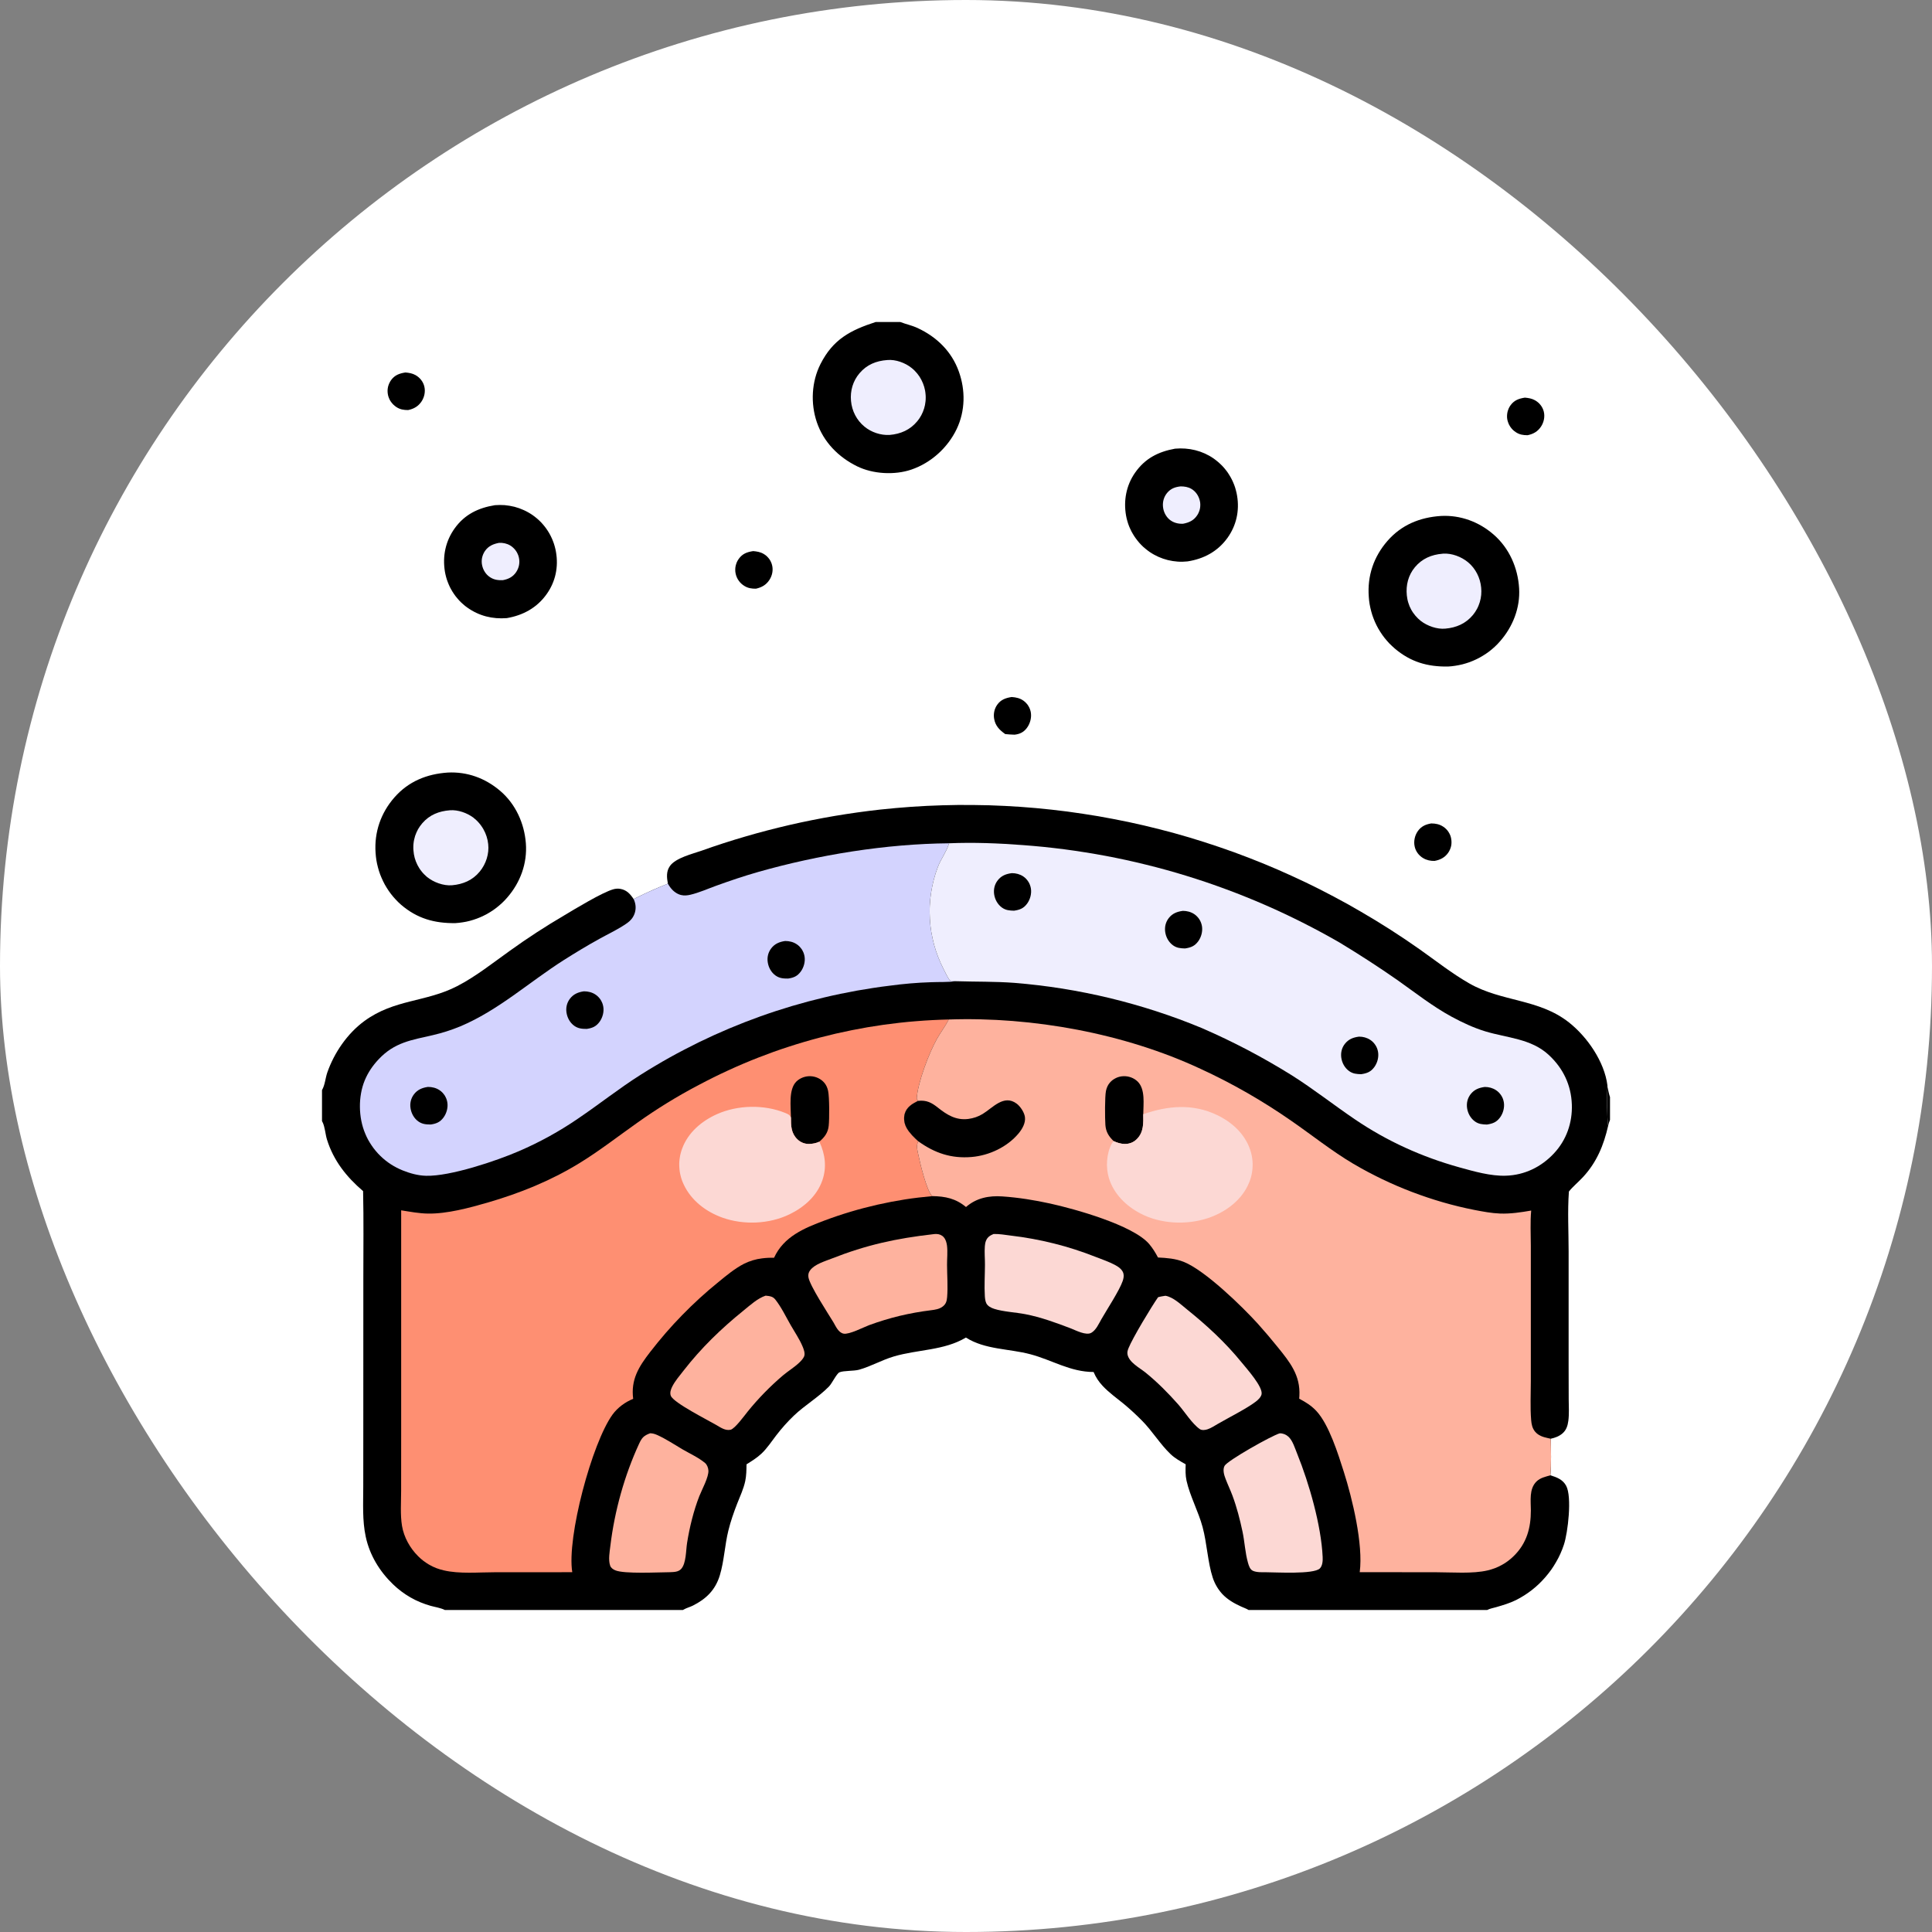 <svg width="48" height="48" viewBox="0 0 48 48" fill="none" xmlns="http://www.w3.org/2000/svg">
<rect x="0" y="0" width="48" height="48" fill="#808080" stroke="none"/>
<g clip-path="url(#clip0_3016_2228)">
<g clip-path="url(#clip1_3016_2228)">
<path d="M48 24C48 37.255 37.255 48 24 48C10.745 48 0 37.255 0 24C0 10.745 10.745 0 24 0C37.255 0 48 10.745 48 24Z" fill="white"/>
<g clip-path="url(#clip2_3016_2228)">
<path d="M8 8H21.756H22.367H40V27.257V27.823V40H36.948H31.021H16.967H11.053H8V27.854V27.083V8ZM8 8V27.083C8.075 26.955 8.083 26.786 8.132 26.645C8.304 26.154 8.628 25.68 9.049 25.37C9.798 24.82 10.579 24.903 11.357 24.501C11.823 24.261 12.241 23.925 12.667 23.622C13.103 23.308 13.553 23.015 14.017 22.743C14.289 22.58 14.956 22.175 15.234 22.095C15.264 22.086 15.294 22.081 15.325 22.079C15.357 22.077 15.388 22.079 15.418 22.085C15.571 22.113 15.661 22.215 15.742 22.337C16.017 22.199 16.307 22.067 16.593 21.954C16.565 21.801 16.549 21.648 16.646 21.513C16.792 21.312 17.206 21.214 17.434 21.134C17.792 21.006 18.153 20.889 18.518 20.783C18.882 20.676 19.25 20.581 19.62 20.495C19.99 20.41 20.362 20.336 20.736 20.272C21.111 20.209 21.487 20.156 21.864 20.114C21.993 20.1 22.122 20.088 22.251 20.076C22.38 20.064 22.509 20.054 22.638 20.045C22.767 20.036 22.896 20.029 23.026 20.022C23.155 20.016 23.284 20.011 23.414 20.007C23.543 20.003 23.672 20.001 23.802 19.999C23.931 19.998 24.061 19.998 24.19 20C24.32 20.001 24.449 20.003 24.579 20.007C24.708 20.011 24.837 20.017 24.967 20.023C25.096 20.029 25.225 20.037 25.354 20.046C25.484 20.055 25.613 20.066 25.742 20.077C25.87 20.089 25.999 20.102 26.128 20.116C26.257 20.13 26.385 20.146 26.514 20.162C26.642 20.179 26.77 20.197 26.898 20.217C27.026 20.236 27.154 20.256 27.282 20.278C27.409 20.3 27.537 20.323 27.664 20.348C27.791 20.372 27.918 20.398 28.044 20.424C28.171 20.451 28.297 20.48 28.424 20.509C28.55 20.538 28.675 20.569 28.801 20.601C28.926 20.633 29.052 20.666 29.176 20.7C29.301 20.735 29.426 20.77 29.55 20.807C29.674 20.844 29.797 20.882 29.921 20.922C30.044 20.961 30.167 21.002 30.29 21.044C30.412 21.085 30.534 21.128 30.656 21.172C30.778 21.217 30.899 21.262 31.02 21.309C31.14 21.355 31.261 21.403 31.381 21.452C31.5 21.501 31.62 21.552 31.739 21.603C31.857 21.654 31.976 21.707 32.093 21.761C32.211 21.814 32.328 21.869 32.445 21.925C32.562 21.982 32.678 22.039 32.794 22.097C32.909 22.156 33.024 22.215 33.138 22.276C33.253 22.337 33.366 22.398 33.48 22.461C33.593 22.524 33.705 22.588 33.817 22.654C34.315 22.943 34.799 23.253 35.27 23.585C35.679 23.874 36.075 24.188 36.51 24.436C37.316 24.894 38.233 24.812 38.979 25.401C39.435 25.76 39.863 26.379 39.936 26.966C39.938 26.982 39.937 26.985 39.936 26.999C39.956 27.084 39.971 27.174 40 27.257V8H22.367H21.756H8ZM23.998 33.231C23.456 33.555 22.806 33.525 22.21 33.7C21.912 33.787 21.64 33.947 21.344 34.03C21.212 34.067 20.954 34.05 20.854 34.096C20.786 34.127 20.67 34.371 20.596 34.447C20.335 34.714 19.998 34.91 19.726 35.169C19.568 35.319 19.417 35.49 19.284 35.663C19.167 35.815 19.058 35.984 18.917 36.116C18.805 36.221 18.677 36.299 18.547 36.381C18.545 36.519 18.544 36.663 18.515 36.798C18.474 36.989 18.388 37.173 18.316 37.355C18.231 37.572 18.153 37.796 18.097 38.023C18.006 38.389 17.992 38.78 17.884 39.138C17.774 39.501 17.547 39.724 17.214 39.891C17.141 39.927 17.058 39.948 16.988 39.988C16.981 39.992 16.974 39.996 16.967 40H31.021C30.966 39.965 30.897 39.943 30.837 39.915C30.663 39.836 30.496 39.741 30.364 39.599C30.338 39.57 30.313 39.54 30.29 39.508C30.267 39.477 30.245 39.444 30.226 39.41C30.206 39.376 30.188 39.341 30.172 39.305C30.156 39.27 30.142 39.233 30.13 39.196C30.007 38.824 29.987 38.346 29.879 37.943C29.774 37.551 29.565 37.173 29.479 36.788C29.449 36.653 29.453 36.517 29.458 36.38C29.33 36.309 29.192 36.231 29.085 36.13C28.822 35.88 28.629 35.553 28.37 35.293C28.228 35.149 28.078 35.011 27.922 34.881C27.745 34.736 27.553 34.601 27.397 34.434C27.297 34.327 27.227 34.222 27.17 34.087C26.585 34.085 26.146 33.791 25.599 33.646C25.066 33.504 24.474 33.534 23.998 33.231ZM39.954 27.97C39.845 28.451 39.67 28.876 39.331 29.242C39.219 29.364 39.082 29.475 38.979 29.603C38.943 30.093 38.972 30.601 38.972 31.093L38.972 33.94L38.974 34.771C38.975 34.945 38.988 35.127 38.965 35.299C38.949 35.421 38.915 35.53 38.82 35.612C38.736 35.685 38.635 35.721 38.528 35.745C38.534 36.042 38.544 36.358 38.519 36.653C38.677 36.702 38.828 36.758 38.911 36.914C39.059 37.187 38.955 38.076 38.854 38.379C38.842 38.416 38.829 38.452 38.815 38.488C38.8 38.524 38.785 38.56 38.77 38.596C38.754 38.631 38.737 38.666 38.72 38.701C38.702 38.735 38.684 38.769 38.664 38.803C38.645 38.837 38.625 38.87 38.604 38.903C38.584 38.935 38.562 38.968 38.54 38.999C38.517 39.031 38.494 39.062 38.47 39.092C38.446 39.123 38.422 39.153 38.396 39.182C38.371 39.212 38.345 39.24 38.318 39.268C38.291 39.297 38.264 39.324 38.236 39.351C38.208 39.377 38.179 39.403 38.15 39.429C38.12 39.454 38.09 39.479 38.06 39.503C38.029 39.526 37.998 39.55 37.967 39.572C37.935 39.594 37.903 39.616 37.87 39.637C37.837 39.657 37.804 39.678 37.77 39.697C37.737 39.716 37.703 39.734 37.668 39.752C37.51 39.83 37.345 39.879 37.177 39.928C37.104 39.95 37.014 39.964 36.948 40H40V27.823C39.979 27.872 39.965 27.918 39.954 27.97ZM8 27.854V40H11.053C10.952 39.948 10.808 39.927 10.697 39.896C10.654 39.884 10.61 39.87 10.568 39.855C10.525 39.84 10.482 39.824 10.441 39.807C10.399 39.789 10.358 39.771 10.317 39.751C10.276 39.73 10.236 39.709 10.197 39.687C10.158 39.664 10.119 39.641 10.082 39.616C10.044 39.591 10.007 39.565 9.97 39.537C9.934 39.51 9.899 39.482 9.864 39.452C9.83 39.423 9.797 39.392 9.764 39.361C9.431 39.041 9.184 38.636 9.087 38.181C8.999 37.776 9.025 37.349 9.025 36.937L9.026 35.559L9.027 31.739C9.027 31.024 9.037 30.307 9.021 29.593C8.608 29.241 8.286 28.835 8.123 28.31C8.082 28.177 8.074 27.997 8.012 27.876C8.008 27.869 8.004 27.862 8 27.854ZM39.936 26.999C39.925 27.193 39.923 27.799 39.954 27.97C39.965 27.918 39.979 27.872 40 27.823V27.257C39.971 27.174 39.956 27.084 39.936 26.999Z" fill="black"/>
<path d="M39.937 26.999C39.956 27.084 39.971 27.174 40 27.257V27.823C39.98 27.872 39.965 27.918 39.954 27.97C39.924 27.799 39.926 27.193 39.937 26.999Z" fill="black"/>
<path d="M23.188 30.663C23.214 30.66 23.24 30.657 23.265 30.658C23.335 30.659 23.404 30.687 23.449 30.741C23.498 30.798 23.518 30.875 23.528 30.948C23.547 31.102 23.528 31.268 23.529 31.424C23.53 31.687 23.553 31.965 23.531 32.227C23.522 32.324 23.505 32.393 23.427 32.456C23.342 32.525 23.232 32.54 23.127 32.553C22.865 32.585 22.606 32.632 22.349 32.693C22.093 32.755 21.841 32.832 21.593 32.923C21.454 32.975 21.097 33.161 20.959 33.134C20.83 33.109 20.766 32.954 20.706 32.852C20.574 32.633 20.118 31.942 20.085 31.732C20.075 31.666 20.088 31.611 20.129 31.558C20.24 31.41 20.49 31.337 20.658 31.271C21.53 30.928 22.262 30.769 23.188 30.663Z" fill="#FEB29E"/>
<path d="M28.955 32.193C29.147 32.225 29.334 32.406 29.483 32.526C29.982 32.927 30.443 33.351 30.847 33.848C30.966 33.995 31.384 34.458 31.343 34.642C31.326 34.716 31.254 34.782 31.197 34.825C30.977 34.994 30.513 35.227 30.257 35.376C30.176 35.423 30.091 35.48 30.002 35.51C29.946 35.529 29.861 35.542 29.809 35.506C29.616 35.372 29.434 35.075 29.273 34.893C29.026 34.613 28.751 34.336 28.46 34.101C28.312 33.982 28.054 33.851 28.013 33.653C28.001 33.595 28.017 33.547 28.038 33.494C28.142 33.236 28.603 32.472 28.772 32.229C28.832 32.211 28.893 32.203 28.955 32.193Z" fill="#FCD8D4"/>
<path d="M31.794 35.611C31.871 35.608 31.951 35.64 32.008 35.692C32.117 35.788 32.175 35.989 32.23 36.123C32.525 36.853 32.825 37.898 32.861 38.683C32.866 38.772 32.859 38.9 32.791 38.968C32.637 39.119 31.696 39.062 31.455 39.062C31.354 39.062 31.221 39.068 31.128 39.026C31.054 38.992 31.027 38.9 31.006 38.827C30.935 38.581 30.924 38.306 30.87 38.053C30.806 37.751 30.727 37.444 30.619 37.155C30.567 37.016 30.502 36.881 30.449 36.742C30.412 36.648 30.373 36.516 30.423 36.42C30.492 36.288 31.601 35.664 31.794 35.611Z" fill="#FCD8D4"/>
<path d="M16.153 35.609C16.216 35.611 16.267 35.625 16.325 35.651C16.543 35.747 16.753 35.89 16.959 36.01C17.137 36.113 17.357 36.214 17.515 36.346C17.567 36.389 17.595 36.466 17.6 36.532C17.613 36.693 17.437 37.012 17.375 37.17C17.234 37.528 17.13 37.953 17.07 38.335C17.041 38.514 17.05 38.84 16.924 38.979C16.851 39.059 16.74 39.056 16.64 39.061C16.359 39.062 15.505 39.109 15.284 39.013C15.231 38.99 15.178 38.954 15.159 38.897C15.109 38.752 15.147 38.552 15.165 38.401C15.269 37.542 15.513 36.661 15.876 35.874C15.946 35.721 15.993 35.668 16.153 35.609Z" fill="#FEB29E"/>
<path d="M19.022 32.19C19.072 32.194 19.131 32.201 19.177 32.22C19.211 32.234 19.239 32.258 19.262 32.286C19.413 32.476 19.527 32.718 19.648 32.928C19.743 33.094 19.86 33.265 19.935 33.441C19.966 33.513 20.012 33.628 19.976 33.705C19.949 33.763 19.899 33.815 19.853 33.858C19.731 33.974 19.581 34.063 19.452 34.172C19.139 34.438 18.837 34.747 18.579 35.066C18.508 35.154 18.258 35.499 18.15 35.522C18.017 35.55 17.901 35.464 17.791 35.401C17.583 35.279 16.739 34.855 16.667 34.68C16.636 34.604 16.667 34.519 16.701 34.45C16.771 34.311 16.882 34.182 16.978 34.059C17.419 33.491 17.914 33.012 18.473 32.56C18.636 32.428 18.822 32.256 19.022 32.19Z" fill="#FEB29E"/>
<path d="M24.685 30.658C24.827 30.654 24.973 30.68 25.114 30.698C25.295 30.719 25.475 30.746 25.654 30.779C25.833 30.812 26.011 30.85 26.188 30.895C26.365 30.939 26.54 30.989 26.713 31.045C26.887 31.101 27.058 31.163 27.228 31.23C27.384 31.29 27.55 31.348 27.699 31.426C27.785 31.471 27.884 31.539 27.911 31.639C27.927 31.7 27.913 31.768 27.893 31.826C27.813 32.06 27.499 32.539 27.365 32.773C27.3 32.887 27.232 33.044 27.115 33.112C26.984 33.189 26.729 33.052 26.594 33C26.233 32.862 25.858 32.725 25.477 32.651C25.241 32.605 24.918 32.589 24.701 32.518C24.629 32.495 24.539 32.452 24.505 32.38C24.479 32.326 24.472 32.26 24.468 32.201C24.452 31.946 24.47 31.681 24.471 31.425C24.472 31.273 24.456 31.114 24.468 30.962C24.471 30.914 24.48 30.865 24.499 30.82C24.536 30.732 24.601 30.694 24.685 30.658Z" fill="#FCD8D4"/>
<path d="M16.593 21.954C16.627 22.014 16.667 22.071 16.716 22.119C16.758 22.159 16.806 22.193 16.859 22.216C16.88 22.225 16.901 22.232 16.923 22.237C17.002 22.256 17.077 22.247 17.155 22.229C17.37 22.178 17.583 22.082 17.791 22.007C18.133 21.883 18.482 21.765 18.832 21.665C20.34 21.236 22.01 20.965 23.579 20.951C23.578 20.955 23.577 20.959 23.576 20.963C23.513 21.166 23.372 21.346 23.298 21.547C23.279 21.598 23.261 21.649 23.244 21.701C23.228 21.753 23.213 21.805 23.199 21.857C23.185 21.91 23.173 21.963 23.162 22.016C23.151 22.069 23.141 22.122 23.133 22.176C23.125 22.23 23.118 22.284 23.112 22.338C23.107 22.392 23.103 22.446 23.1 22.5C23.098 22.554 23.096 22.608 23.097 22.663C23.097 22.717 23.099 22.771 23.102 22.825C23.105 22.88 23.109 22.934 23.115 22.988C23.121 23.042 23.128 23.095 23.137 23.149C23.146 23.203 23.156 23.256 23.168 23.309C23.179 23.362 23.192 23.415 23.206 23.467C23.22 23.52 23.236 23.572 23.253 23.623C23.27 23.675 23.288 23.726 23.308 23.776C23.328 23.827 23.349 23.877 23.371 23.927C23.393 23.976 23.417 24.025 23.441 24.073C23.49 24.169 23.537 24.269 23.596 24.358C23.649 24.367 23.7 24.374 23.753 24.377C23.551 24.406 23.329 24.394 23.124 24.403C22.784 24.414 22.445 24.443 22.107 24.489C21.97 24.505 21.833 24.524 21.697 24.545C21.561 24.566 21.424 24.588 21.289 24.612C21.153 24.637 21.017 24.663 20.883 24.691C20.747 24.719 20.613 24.749 20.479 24.781C20.344 24.813 20.21 24.847 20.077 24.882C19.944 24.918 19.811 24.955 19.679 24.994C19.547 25.034 19.415 25.075 19.284 25.117C19.152 25.16 19.022 25.205 18.892 25.251C18.762 25.298 18.633 25.346 18.504 25.396C18.376 25.446 18.248 25.498 18.121 25.551C17.994 25.605 17.867 25.66 17.741 25.717C17.616 25.774 17.491 25.833 17.367 25.893C17.243 25.954 17.12 26.016 16.998 26.08C16.875 26.143 16.754 26.209 16.633 26.276C16.513 26.343 16.393 26.412 16.275 26.483C16.156 26.553 16.039 26.625 15.922 26.699C15.383 27.039 14.885 27.437 14.358 27.793C14.128 27.951 13.891 28.096 13.647 28.231C13.403 28.365 13.153 28.488 12.897 28.598C12.338 28.841 11.184 29.229 10.584 29.212C10.387 29.207 10.191 29.153 10.008 29.08C9.982 29.069 9.956 29.058 9.931 29.047C9.905 29.035 9.88 29.023 9.855 29.01C9.831 28.998 9.806 28.984 9.782 28.97C9.758 28.956 9.734 28.942 9.71 28.926C9.687 28.911 9.664 28.895 9.641 28.879C9.618 28.863 9.596 28.846 9.574 28.828C9.552 28.811 9.531 28.793 9.51 28.774C9.489 28.756 9.469 28.736 9.449 28.717C9.429 28.697 9.409 28.677 9.39 28.657C9.371 28.636 9.353 28.615 9.335 28.594C9.317 28.572 9.299 28.55 9.282 28.528C9.266 28.506 9.249 28.483 9.234 28.46C9.218 28.437 9.203 28.413 9.188 28.389C9.174 28.366 9.16 28.341 9.146 28.317C9.133 28.292 9.12 28.267 9.108 28.242C9.096 28.217 9.084 28.191 9.074 28.165C8.904 27.765 8.896 27.244 9.062 26.841C9.143 26.645 9.26 26.474 9.405 26.32C9.803 25.895 10.22 25.841 10.757 25.717C10.989 25.663 11.215 25.591 11.435 25.5C12.38 25.103 13.146 24.401 14.004 23.855C14.293 23.672 14.59 23.492 14.889 23.327C15.118 23.2 15.368 23.085 15.582 22.933C15.666 22.874 15.728 22.8 15.764 22.703C15.807 22.586 15.799 22.463 15.749 22.351C15.747 22.346 15.744 22.342 15.742 22.337C16.017 22.199 16.307 22.067 16.593 21.954Z" fill="#D3D3FE"/>
<path d="M10.632 27.004C10.736 27.004 10.836 27.028 10.923 27.087C10.935 27.095 10.947 27.104 10.959 27.114C10.97 27.124 10.981 27.134 10.992 27.145C11.002 27.156 11.012 27.167 11.021 27.179C11.031 27.191 11.04 27.203 11.048 27.215C11.056 27.228 11.063 27.241 11.07 27.255C11.077 27.268 11.083 27.282 11.089 27.296C11.094 27.31 11.099 27.324 11.103 27.339C11.107 27.353 11.11 27.368 11.113 27.383C11.136 27.513 11.097 27.657 11.02 27.763C10.934 27.88 10.841 27.917 10.703 27.938C10.586 27.938 10.489 27.93 10.391 27.86C10.286 27.784 10.22 27.663 10.2 27.536C10.18 27.412 10.208 27.29 10.284 27.189C10.372 27.072 10.491 27.024 10.632 27.004Z" fill="black"/>
<path d="M19.506 23.379C19.611 23.379 19.71 23.402 19.798 23.462C19.81 23.47 19.822 23.479 19.834 23.489C19.845 23.499 19.856 23.509 19.867 23.52C19.877 23.531 19.887 23.542 19.896 23.554C19.906 23.566 19.915 23.578 19.923 23.59C19.931 23.603 19.938 23.616 19.945 23.63C19.952 23.643 19.958 23.657 19.964 23.671C19.969 23.685 19.974 23.699 19.978 23.714C19.982 23.728 19.985 23.743 19.988 23.758C20.011 23.888 19.972 24.032 19.895 24.138C19.809 24.255 19.716 24.293 19.578 24.312C19.46 24.313 19.364 24.305 19.266 24.235C19.161 24.159 19.095 24.038 19.075 23.911C19.055 23.787 19.083 23.665 19.159 23.564C19.247 23.447 19.366 23.399 19.506 23.379Z" fill="black"/>
<path d="M14.507 24.629C14.611 24.629 14.711 24.653 14.798 24.712C14.81 24.72 14.822 24.729 14.834 24.739C14.845 24.749 14.856 24.759 14.867 24.77C14.877 24.781 14.887 24.792 14.897 24.804C14.906 24.816 14.915 24.828 14.923 24.84C14.931 24.853 14.938 24.866 14.945 24.88C14.952 24.893 14.958 24.907 14.964 24.921C14.969 24.935 14.974 24.949 14.978 24.964C14.982 24.978 14.985 24.993 14.988 25.008C15.011 25.138 14.972 25.282 14.895 25.388C14.809 25.505 14.716 25.542 14.578 25.563C14.46 25.563 14.364 25.555 14.266 25.485C14.161 25.409 14.095 25.288 14.075 25.161C14.055 25.037 14.083 24.915 14.159 24.814C14.248 24.697 14.366 24.649 14.507 24.629Z" fill="black"/>
<path d="M23.579 20.951C24.189 20.925 24.806 20.95 25.414 20.996C25.586 21.009 25.758 21.024 25.93 21.041C26.102 21.059 26.274 21.079 26.446 21.101C26.617 21.124 26.788 21.148 26.959 21.176C27.13 21.203 27.3 21.232 27.47 21.264C27.64 21.296 27.809 21.331 27.978 21.367C28.147 21.404 28.316 21.443 28.483 21.485C28.651 21.526 28.819 21.57 28.985 21.616C29.152 21.662 29.318 21.711 29.483 21.762C29.648 21.813 29.813 21.866 29.976 21.921C30.14 21.977 30.303 22.035 30.465 22.095C30.627 22.155 30.789 22.217 30.949 22.282C31.109 22.346 31.269 22.413 31.427 22.482C31.586 22.551 31.743 22.622 31.9 22.696C32.056 22.77 32.212 22.845 32.366 22.923C32.52 23.001 32.674 23.081 32.826 23.163C32.978 23.245 33.129 23.33 33.279 23.416C33.773 23.714 34.256 24.027 34.729 24.357C35.168 24.668 35.591 25.002 36.065 25.26C36.333 25.405 36.61 25.535 36.902 25.624C37.448 25.79 38.04 25.802 38.48 26.211C38.835 26.54 39.035 26.957 39.052 27.441C39.068 27.893 38.918 28.324 38.607 28.656C38.291 28.994 37.878 29.195 37.413 29.21C37.037 29.223 36.62 29.103 36.259 29.003C35.325 28.743 34.464 28.354 33.661 27.809C33.135 27.452 32.633 27.056 32.095 26.716C31.738 26.494 31.373 26.284 31 26.088C30.627 25.892 30.247 25.711 29.861 25.543C29.676 25.466 29.489 25.393 29.301 25.323C29.113 25.254 28.924 25.188 28.733 25.126C28.542 25.064 28.35 25.005 28.157 24.951C27.964 24.896 27.77 24.845 27.575 24.798C27.38 24.751 27.184 24.708 26.988 24.669C26.791 24.629 26.594 24.594 26.396 24.562C26.198 24.53 25.999 24.503 25.8 24.479C25.601 24.455 25.401 24.435 25.201 24.419C24.719 24.383 24.235 24.393 23.753 24.378C23.7 24.374 23.649 24.368 23.596 24.358C23.537 24.269 23.49 24.169 23.441 24.073C23.416 24.025 23.393 23.976 23.371 23.927C23.349 23.877 23.328 23.827 23.308 23.776C23.288 23.726 23.27 23.675 23.253 23.623C23.236 23.572 23.22 23.52 23.206 23.467C23.192 23.415 23.179 23.362 23.168 23.309C23.156 23.256 23.146 23.203 23.137 23.149C23.128 23.096 23.121 23.042 23.115 22.988C23.109 22.934 23.105 22.88 23.102 22.826C23.099 22.771 23.097 22.717 23.097 22.663C23.096 22.608 23.098 22.554 23.1 22.5C23.103 22.446 23.107 22.392 23.112 22.338C23.118 22.284 23.125 22.23 23.133 22.176C23.141 22.122 23.151 22.069 23.162 22.016C23.173 21.963 23.185 21.91 23.199 21.857C23.213 21.805 23.228 21.753 23.244 21.701C23.261 21.649 23.279 21.598 23.298 21.547C23.372 21.347 23.513 21.166 23.576 20.964C23.577 20.959 23.578 20.955 23.579 20.951Z" fill="#EFEEFE"/>
<path d="M33.765 25.755C33.865 25.755 33.959 25.78 34.043 25.835C34.056 25.843 34.068 25.852 34.08 25.862C34.092 25.872 34.103 25.882 34.114 25.893C34.124 25.904 34.135 25.915 34.144 25.927C34.154 25.939 34.163 25.951 34.171 25.964C34.179 25.977 34.187 25.99 34.194 26.003C34.201 26.017 34.207 26.031 34.213 26.045C34.218 26.059 34.223 26.074 34.227 26.088C34.231 26.103 34.235 26.118 34.237 26.133C34.26 26.263 34.221 26.407 34.144 26.512C34.055 26.633 33.959 26.667 33.818 26.688C33.706 26.685 33.614 26.679 33.519 26.611C33.411 26.534 33.343 26.41 33.324 26.279C33.307 26.155 33.335 26.033 33.413 25.934C33.505 25.817 33.622 25.773 33.765 25.755Z" fill="black"/>
<path d="M36.889 27.005C36.989 27.005 37.084 27.03 37.168 27.085C37.181 27.093 37.193 27.102 37.205 27.112C37.217 27.122 37.228 27.132 37.239 27.143C37.249 27.154 37.26 27.165 37.269 27.177C37.279 27.189 37.288 27.201 37.296 27.214C37.305 27.227 37.312 27.24 37.319 27.253C37.326 27.267 37.332 27.281 37.338 27.295C37.343 27.309 37.348 27.324 37.352 27.339C37.356 27.353 37.36 27.368 37.362 27.383C37.384 27.513 37.346 27.657 37.269 27.762C37.18 27.883 37.084 27.917 36.943 27.939C36.831 27.936 36.738 27.929 36.644 27.862C36.536 27.784 36.468 27.661 36.449 27.529C36.432 27.405 36.46 27.284 36.538 27.184C36.63 27.067 36.747 27.024 36.889 27.005Z" fill="black"/>
<path d="M29.389 22.63C29.49 22.631 29.587 22.655 29.672 22.712C29.684 22.72 29.696 22.729 29.708 22.739C29.72 22.749 29.731 22.759 29.741 22.77C29.752 22.781 29.762 22.792 29.771 22.804C29.78 22.816 29.789 22.828 29.797 22.84C29.805 22.853 29.813 22.866 29.82 22.88C29.827 22.893 29.833 22.907 29.838 22.921C29.844 22.935 29.849 22.95 29.852 22.964C29.857 22.979 29.86 22.993 29.862 23.008C29.884 23.138 29.846 23.282 29.769 23.387C29.68 23.508 29.584 23.542 29.443 23.564C29.331 23.561 29.238 23.554 29.144 23.487C29.036 23.409 28.968 23.286 28.949 23.154C28.932 23.03 28.96 22.909 29.038 22.809C29.129 22.692 29.247 22.649 29.389 22.63Z" fill="black"/>
<path d="M25.139 21.693C25.24 21.693 25.337 21.718 25.422 21.774C25.434 21.783 25.446 21.792 25.458 21.801C25.47 21.811 25.481 21.821 25.491 21.832C25.502 21.843 25.512 21.854 25.521 21.866C25.53 21.878 25.539 21.89 25.547 21.903C25.556 21.916 25.563 21.929 25.57 21.942C25.577 21.956 25.583 21.97 25.588 21.984C25.594 21.998 25.599 22.012 25.602 22.027C25.607 22.041 25.61 22.056 25.612 22.071C25.634 22.2 25.596 22.344 25.519 22.45C25.43 22.571 25.334 22.605 25.193 22.626C25.081 22.623 24.988 22.616 24.894 22.549C24.786 22.471 24.718 22.348 24.699 22.217C24.682 22.093 24.71 21.971 24.788 21.872C24.879 21.754 24.997 21.711 25.139 21.693Z" fill="black"/>
<path d="M9.967 30.07C10.187 30.105 10.411 30.148 10.634 30.151C11.108 30.159 11.665 30.008 12.121 29.876C12.915 29.645 13.676 29.338 14.384 28.905C14.883 28.601 15.343 28.241 15.82 27.904C16.314 27.551 16.829 27.234 17.366 26.953C17.485 26.89 17.605 26.828 17.726 26.768C17.847 26.708 17.969 26.65 18.091 26.594C18.214 26.537 18.337 26.483 18.461 26.43C18.585 26.377 18.71 26.326 18.836 26.277C18.961 26.228 19.087 26.181 19.214 26.135C19.341 26.09 19.469 26.046 19.597 26.005C19.726 25.963 19.854 25.923 19.984 25.885C20.113 25.847 20.243 25.811 20.373 25.777C20.504 25.743 20.635 25.711 20.766 25.68C20.898 25.65 21.029 25.622 21.162 25.595C21.294 25.569 21.427 25.544 21.559 25.521C21.692 25.499 21.826 25.478 21.959 25.459C22.093 25.441 22.227 25.424 22.36 25.409C22.495 25.394 22.629 25.381 22.763 25.371C22.898 25.36 23.032 25.351 23.167 25.344C23.302 25.337 23.436 25.332 23.571 25.329C23.569 25.333 23.567 25.337 23.565 25.34C23.483 25.503 23.366 25.653 23.276 25.813C23.084 26.156 22.801 26.894 22.776 27.29C22.786 27.314 22.792 27.331 22.809 27.351C22.665 27.424 22.529 27.502 22.479 27.668C22.443 27.79 22.468 27.924 22.53 28.032C22.603 28.158 22.711 28.258 22.817 28.357C22.755 28.448 22.794 28.582 22.815 28.686C22.854 28.885 23.023 29.587 23.16 29.718C22.932 29.738 22.705 29.765 22.479 29.8C22.253 29.836 22.028 29.879 21.805 29.929C21.582 29.98 21.361 30.037 21.141 30.103C20.922 30.168 20.705 30.241 20.491 30.321C19.979 30.512 19.471 30.723 19.231 31.249C19.131 31.246 19.031 31.251 18.932 31.264C18.854 31.273 18.777 31.289 18.702 31.312C18.626 31.335 18.553 31.364 18.483 31.399C18.257 31.515 18.044 31.692 17.848 31.853C17.691 31.98 17.537 32.112 17.387 32.249C17.237 32.386 17.091 32.527 16.95 32.672C16.808 32.817 16.671 32.966 16.538 33.119C16.405 33.273 16.277 33.43 16.153 33.59C15.869 33.957 15.67 34.274 15.731 34.754C15.536 34.831 15.344 34.972 15.22 35.142C14.707 35.848 14.077 38.202 14.218 39.061L12.294 39.062C11.886 39.062 11.416 39.108 11.019 39.014C10.99 39.007 10.96 38.999 10.931 38.99C10.902 38.981 10.873 38.972 10.844 38.961C10.816 38.95 10.788 38.938 10.76 38.925C10.733 38.912 10.706 38.898 10.679 38.883C10.652 38.869 10.626 38.853 10.601 38.836C10.575 38.82 10.55 38.802 10.526 38.784C10.502 38.765 10.478 38.746 10.455 38.726C10.432 38.706 10.41 38.685 10.388 38.663C10.187 38.464 10.035 38.192 9.988 37.911C9.942 37.633 9.966 37.323 9.966 37.041L9.967 35.566L9.967 30.07Z" fill="#FE8F72"/>
<path d="M19.651 27.766C19.649 27.501 19.587 27.066 19.786 26.87C19.878 26.78 20.012 26.732 20.14 26.738C20.272 26.744 20.4 26.804 20.484 26.906C20.531 26.964 20.559 27.031 20.574 27.103C20.608 27.258 20.607 27.807 20.589 27.97C20.571 28.144 20.485 28.255 20.356 28.365C20.282 28.401 20.184 28.42 20.101 28.421C19.99 28.422 19.887 28.381 19.808 28.303C19.653 28.151 19.651 27.967 19.651 27.766Z" fill="black"/>
<path d="M20.356 28.365C20.358 28.368 20.36 28.371 20.361 28.374C20.502 28.68 20.543 29.001 20.432 29.323C20.298 29.712 19.98 29.992 19.618 30.168C19.114 30.413 18.478 30.44 17.951 30.253C17.543 30.107 17.175 29.83 16.988 29.431C16.98 29.413 16.972 29.396 16.964 29.378C16.957 29.36 16.95 29.342 16.943 29.324C16.937 29.306 16.931 29.288 16.925 29.269C16.92 29.251 16.914 29.232 16.91 29.214C16.905 29.195 16.901 29.176 16.897 29.157C16.893 29.139 16.89 29.12 16.887 29.101C16.885 29.082 16.882 29.062 16.881 29.043C16.879 29.024 16.878 29.005 16.877 28.986C16.876 28.967 16.875 28.947 16.875 28.928C16.876 28.909 16.876 28.89 16.877 28.87C16.878 28.851 16.88 28.832 16.882 28.813C16.884 28.794 16.887 28.775 16.89 28.756C16.893 28.737 16.896 28.718 16.9 28.699C16.904 28.68 16.909 28.661 16.914 28.643C16.919 28.624 16.924 28.606 16.93 28.587C16.936 28.569 16.942 28.551 16.949 28.533C17.097 28.135 17.435 27.849 17.815 27.68C18.328 27.451 18.983 27.437 19.504 27.649C19.575 27.679 19.62 27.692 19.651 27.766C19.651 27.967 19.653 28.151 19.808 28.303C19.887 28.381 19.99 28.423 20.102 28.421C20.184 28.42 20.282 28.401 20.356 28.365Z" fill="#FCD8D4"/>
<path d="M23.571 25.329C25.654 25.258 27.935 25.672 29.827 26.555C30.221 26.736 30.606 26.935 30.982 27.15C31.358 27.366 31.724 27.597 32.08 27.845C32.591 28.198 33.086 28.596 33.62 28.912C33.852 29.049 34.091 29.176 34.334 29.293C34.578 29.41 34.826 29.517 35.078 29.613C35.331 29.709 35.587 29.795 35.846 29.87C36.106 29.945 36.368 30.009 36.633 30.061C36.842 30.101 37.055 30.142 37.267 30.15C37.525 30.16 37.789 30.12 38.042 30.076C38.015 30.363 38.033 30.666 38.033 30.955L38.033 32.55L38.033 34.312C38.033 34.631 38.015 34.962 38.041 35.28C38.05 35.386 38.068 35.482 38.138 35.568C38.217 35.663 38.33 35.702 38.447 35.727L38.528 35.745C38.534 36.042 38.544 36.358 38.519 36.653C38.394 36.691 38.269 36.713 38.172 36.809C37.986 36.994 38.034 37.286 38.034 37.527C38.034 37.962 37.93 38.343 37.612 38.656C37.59 38.678 37.567 38.699 37.543 38.72C37.52 38.74 37.495 38.76 37.47 38.779C37.445 38.798 37.419 38.816 37.393 38.833C37.366 38.85 37.339 38.866 37.312 38.881C37.284 38.896 37.256 38.911 37.228 38.924C37.199 38.937 37.17 38.949 37.141 38.961C37.112 38.972 37.082 38.982 37.052 38.991C37.022 39.001 36.992 39.009 36.961 39.016C36.587 39.105 36.072 39.062 35.68 39.062L33.782 39.06C33.872 38.368 33.6 37.237 33.386 36.565C33.246 36.125 33.019 35.394 32.706 35.057C32.583 34.924 32.438 34.834 32.278 34.75C32.28 34.727 32.281 34.703 32.283 34.68C32.31 34.171 32.05 33.846 31.746 33.471C31.588 33.274 31.424 33.082 31.256 32.894C30.86 32.456 29.939 31.562 29.41 31.351C29.202 31.268 28.991 31.253 28.77 31.242C28.707 31.122 28.637 31.009 28.549 30.905C28.145 30.435 26.685 30.032 26.092 29.902C25.706 29.817 25.301 29.752 24.907 29.725C24.571 29.701 24.259 29.762 24 29.988C23.744 29.775 23.486 29.722 23.16 29.717C23.023 29.587 22.854 28.885 22.815 28.686C22.794 28.582 22.755 28.448 22.817 28.357C22.711 28.258 22.603 28.158 22.53 28.032C22.467 27.924 22.443 27.79 22.479 27.668C22.528 27.502 22.665 27.424 22.809 27.351C22.792 27.33 22.786 27.314 22.776 27.29C22.801 26.894 23.084 26.156 23.276 25.813C23.366 25.653 23.483 25.503 23.565 25.34C23.567 25.337 23.569 25.333 23.571 25.329Z" fill="#FEB29E"/>
<path d="M27.669 28.351C27.547 28.234 27.476 28.122 27.463 27.949C27.451 27.779 27.448 27.25 27.477 27.104C27.494 27.024 27.525 26.952 27.58 26.891C27.59 26.88 27.601 26.869 27.613 26.858C27.624 26.848 27.636 26.838 27.648 26.829C27.661 26.82 27.674 26.811 27.687 26.804C27.7 26.796 27.714 26.788 27.728 26.782C27.742 26.775 27.756 26.77 27.771 26.764C27.785 26.759 27.8 26.755 27.815 26.751C27.83 26.747 27.845 26.744 27.86 26.742C27.876 26.74 27.891 26.739 27.906 26.738C28.038 26.731 28.173 26.78 28.267 26.873C28.459 27.065 28.406 27.433 28.404 27.682C28.407 27.906 28.417 28.131 28.243 28.302C28.162 28.383 28.056 28.423 27.942 28.421C27.844 28.419 27.758 28.391 27.669 28.351Z" fill="black"/>
<path d="M22.809 27.351C23.017 27.327 23.144 27.393 23.302 27.519C23.53 27.7 23.751 27.838 24.057 27.8C24.12 27.792 24.182 27.777 24.242 27.757C24.302 27.736 24.36 27.709 24.414 27.676C24.665 27.524 24.94 27.181 25.259 27.42C25.35 27.488 25.448 27.635 25.464 27.751C25.485 27.9 25.397 28.051 25.305 28.161C25.023 28.498 24.575 28.708 24.141 28.745C23.634 28.788 23.226 28.649 22.817 28.357C22.711 28.258 22.603 28.158 22.53 28.032C22.467 27.924 22.443 27.79 22.479 27.668C22.528 27.502 22.665 27.424 22.809 27.351Z" fill="black"/>
<path d="M28.404 27.682C29.017 27.469 29.635 27.414 30.238 27.703C30.607 27.88 30.925 28.167 31.059 28.562C31.072 28.599 31.082 28.637 31.091 28.674C31.1 28.712 31.107 28.751 31.112 28.789C31.117 28.828 31.12 28.866 31.121 28.905C31.122 28.944 31.121 28.983 31.118 29.022C31.116 29.061 31.111 29.099 31.104 29.138C31.098 29.176 31.089 29.214 31.079 29.251C31.069 29.289 31.056 29.326 31.042 29.362C31.028 29.398 31.012 29.434 30.995 29.468C30.8 29.86 30.41 30.134 30.001 30.267C29.471 30.439 28.834 30.41 28.337 30.15C27.977 29.962 27.673 29.666 27.551 29.271C27.469 29.005 27.488 28.659 27.622 28.412C27.635 28.389 27.65 28.369 27.67 28.351C27.758 28.391 27.844 28.419 27.942 28.421C28.056 28.423 28.162 28.383 28.243 28.302C28.417 28.131 28.408 27.906 28.404 27.682Z" fill="#FCD8D4"/>
<path d="M37.885 9.879C37.974 9.887 38.056 9.9 38.135 9.944C38.244 10.005 38.325 10.105 38.355 10.226C38.386 10.352 38.358 10.489 38.287 10.597C38.206 10.721 38.094 10.784 37.951 10.813C37.84 10.812 37.753 10.799 37.659 10.737C37.645 10.728 37.631 10.718 37.618 10.707C37.606 10.697 37.593 10.686 37.581 10.674C37.57 10.663 37.559 10.65 37.548 10.637C37.538 10.625 37.528 10.611 37.519 10.597C37.51 10.584 37.502 10.569 37.494 10.555C37.486 10.54 37.48 10.525 37.474 10.509C37.468 10.494 37.462 10.478 37.458 10.462C37.454 10.446 37.45 10.43 37.447 10.414C37.445 10.399 37.443 10.384 37.442 10.369C37.441 10.354 37.441 10.338 37.442 10.323C37.442 10.308 37.444 10.293 37.446 10.278C37.448 10.263 37.45 10.248 37.454 10.233C37.457 10.219 37.462 10.204 37.467 10.19C37.471 10.175 37.477 10.162 37.483 10.148C37.489 10.134 37.496 10.12 37.504 10.107C37.512 10.094 37.52 10.082 37.529 10.069C37.621 9.942 37.738 9.902 37.885 9.879Z" fill="black"/>
<path d="M10.073 9.254C10.162 9.262 10.244 9.275 10.323 9.319C10.431 9.38 10.512 9.48 10.542 9.601C10.573 9.727 10.545 9.864 10.475 9.971C10.393 10.096 10.281 10.159 10.139 10.188C10.027 10.187 9.941 10.174 9.846 10.112C9.832 10.103 9.819 10.093 9.806 10.082C9.793 10.072 9.781 10.061 9.769 10.049C9.757 10.038 9.746 10.025 9.736 10.012C9.725 10 9.716 9.986 9.706 9.972C9.697 9.959 9.689 9.944 9.681 9.93C9.674 9.915 9.667 9.9 9.661 9.884C9.655 9.869 9.65 9.853 9.645 9.837C9.641 9.821 9.637 9.805 9.635 9.789C9.632 9.774 9.631 9.759 9.63 9.744C9.629 9.728 9.629 9.713 9.629 9.698C9.63 9.683 9.631 9.668 9.633 9.653C9.635 9.638 9.638 9.623 9.641 9.608C9.645 9.594 9.649 9.579 9.654 9.565C9.659 9.551 9.664 9.536 9.671 9.523C9.677 9.509 9.684 9.495 9.692 9.482C9.699 9.469 9.707 9.457 9.716 9.444C9.809 9.317 9.925 9.277 10.073 9.254Z" fill="black"/>
<path d="M35.558 20.458C35.666 20.458 35.766 20.478 35.857 20.539C35.87 20.547 35.883 20.556 35.894 20.566C35.906 20.575 35.917 20.586 35.928 20.596C35.939 20.607 35.949 20.619 35.959 20.63C35.969 20.642 35.978 20.654 35.986 20.667C35.995 20.68 36.002 20.693 36.009 20.706C36.017 20.72 36.023 20.734 36.029 20.748C36.034 20.762 36.039 20.777 36.044 20.791C36.048 20.806 36.051 20.821 36.054 20.836C36.057 20.851 36.059 20.866 36.06 20.881C36.062 20.896 36.062 20.912 36.062 20.927C36.062 20.942 36.061 20.957 36.06 20.973C36.058 20.988 36.056 21.003 36.053 21.018C36.049 21.033 36.046 21.047 36.041 21.062C36.036 21.076 36.031 21.091 36.025 21.105C36.019 21.119 36.013 21.133 36.005 21.146C35.998 21.16 35.99 21.172 35.981 21.185C35.898 21.305 35.781 21.364 35.641 21.389C35.542 21.392 35.444 21.371 35.359 21.32C35.346 21.313 35.333 21.304 35.32 21.295C35.308 21.286 35.296 21.276 35.285 21.266C35.273 21.256 35.262 21.245 35.252 21.234C35.242 21.222 35.232 21.21 35.223 21.198C35.214 21.186 35.205 21.173 35.197 21.159C35.19 21.146 35.183 21.133 35.176 21.119C35.17 21.105 35.164 21.09 35.159 21.076C35.154 21.061 35.15 21.046 35.147 21.031C35.118 20.903 35.149 20.758 35.224 20.651C35.309 20.53 35.417 20.482 35.558 20.458Z" fill="black"/>
<path d="M18.713 13.692C18.804 13.7 18.889 13.713 18.969 13.76C18.982 13.767 18.995 13.775 19.007 13.784C19.019 13.793 19.031 13.802 19.043 13.812C19.054 13.822 19.065 13.832 19.075 13.844C19.085 13.854 19.095 13.866 19.104 13.878C19.113 13.89 19.122 13.902 19.13 13.915C19.137 13.928 19.145 13.941 19.151 13.955C19.158 13.969 19.163 13.982 19.169 13.997C19.174 14.011 19.178 14.025 19.182 14.04C19.214 14.165 19.186 14.302 19.115 14.409C19.034 14.533 18.922 14.595 18.781 14.626C18.677 14.626 18.59 14.615 18.5 14.561C18.486 14.553 18.472 14.544 18.459 14.534C18.446 14.524 18.433 14.514 18.421 14.503C18.409 14.492 18.397 14.48 18.386 14.468C18.375 14.456 18.365 14.443 18.356 14.43C18.346 14.416 18.337 14.403 18.329 14.389C18.321 14.374 18.314 14.36 18.307 14.345C18.3 14.33 18.294 14.315 18.289 14.299C18.284 14.284 18.28 14.268 18.277 14.252C18.273 14.236 18.271 14.22 18.269 14.204C18.267 14.188 18.267 14.171 18.267 14.155C18.267 14.139 18.267 14.123 18.269 14.107C18.271 14.091 18.273 14.075 18.277 14.059C18.28 14.043 18.285 14.027 18.29 14.012C18.295 13.996 18.3 13.981 18.307 13.966C18.314 13.951 18.321 13.937 18.329 13.923C18.337 13.909 18.346 13.895 18.356 13.882C18.449 13.754 18.564 13.714 18.713 13.692Z" fill="black"/>
<path d="M25.135 17.317C25.244 17.325 25.34 17.345 25.43 17.41C25.442 17.419 25.454 17.429 25.466 17.439C25.477 17.449 25.488 17.46 25.498 17.471C25.509 17.482 25.519 17.494 25.528 17.506C25.537 17.519 25.545 17.531 25.553 17.545C25.561 17.558 25.568 17.571 25.575 17.585C25.581 17.599 25.587 17.613 25.592 17.628C25.597 17.642 25.601 17.657 25.605 17.672C25.608 17.686 25.611 17.701 25.613 17.717C25.63 17.846 25.587 17.991 25.507 18.093C25.428 18.195 25.33 18.24 25.206 18.253C25.128 18.252 25.052 18.245 24.975 18.238C24.835 18.139 24.73 18.036 24.699 17.858C24.678 17.735 24.704 17.608 24.778 17.506C24.869 17.38 24.989 17.34 25.135 17.317Z" fill="black"/>
<path d="M29.194 11.147C29.536 11.117 29.872 11.196 30.155 11.393C30.174 11.407 30.193 11.421 30.211 11.435C30.23 11.449 30.248 11.464 30.265 11.479C30.283 11.494 30.3 11.51 30.317 11.526C30.334 11.542 30.351 11.558 30.367 11.575C30.383 11.592 30.399 11.609 30.414 11.627C30.429 11.645 30.444 11.663 30.458 11.681C30.472 11.7 30.486 11.718 30.5 11.737C30.513 11.757 30.526 11.776 30.538 11.796C30.551 11.815 30.563 11.835 30.574 11.856C30.585 11.876 30.596 11.897 30.607 11.918C30.617 11.938 30.627 11.96 30.636 11.981C30.646 12.002 30.654 12.024 30.663 12.046C30.671 12.068 30.678 12.09 30.686 12.112C30.693 12.134 30.699 12.156 30.705 12.179C30.711 12.201 30.717 12.224 30.722 12.247C30.727 12.27 30.731 12.293 30.735 12.316C30.798 12.69 30.717 13.058 30.494 13.367C30.25 13.703 29.908 13.885 29.504 13.948C29.463 13.952 29.422 13.955 29.381 13.956C29.34 13.957 29.299 13.956 29.258 13.953C29.217 13.95 29.176 13.945 29.136 13.939C29.095 13.932 29.055 13.924 29.015 13.915C28.975 13.905 28.936 13.893 28.897 13.88C28.858 13.866 28.82 13.851 28.782 13.835C28.745 13.818 28.708 13.8 28.672 13.78C28.636 13.76 28.601 13.739 28.567 13.716C28.548 13.703 28.529 13.689 28.511 13.675C28.492 13.661 28.474 13.647 28.457 13.632C28.439 13.617 28.422 13.602 28.404 13.587C28.387 13.571 28.371 13.555 28.355 13.539C28.338 13.522 28.323 13.505 28.307 13.488C28.292 13.471 28.277 13.453 28.263 13.435C28.248 13.417 28.234 13.399 28.221 13.38C28.207 13.361 28.194 13.342 28.181 13.323C28.169 13.304 28.156 13.284 28.145 13.264C28.133 13.244 28.122 13.224 28.111 13.204C28.101 13.183 28.09 13.162 28.081 13.141C28.071 13.12 28.062 13.099 28.053 13.078C28.045 13.056 28.037 13.035 28.029 13.013C28.022 12.991 28.015 12.969 28.009 12.947C28.002 12.925 27.996 12.902 27.991 12.88C27.986 12.857 27.981 12.835 27.977 12.812C27.91 12.438 27.982 12.057 28.2 11.745C28.448 11.389 28.777 11.223 29.194 11.147Z" fill="black"/>
<path d="M29.333 12.084C29.428 12.085 29.514 12.097 29.598 12.145C29.704 12.206 29.778 12.314 29.807 12.432C29.811 12.447 29.814 12.463 29.817 12.479C29.819 12.495 29.82 12.511 29.821 12.527C29.822 12.544 29.822 12.56 29.82 12.576C29.82 12.592 29.818 12.608 29.815 12.624C29.812 12.64 29.809 12.656 29.804 12.671C29.8 12.687 29.795 12.702 29.788 12.717C29.782 12.732 29.776 12.747 29.768 12.761C29.761 12.775 29.752 12.789 29.743 12.803C29.657 12.932 29.542 12.984 29.394 13.012C29.275 13.019 29.153 12.988 29.059 12.911C28.963 12.831 28.905 12.712 28.894 12.588C28.882 12.465 28.917 12.342 28.997 12.246C29.088 12.137 29.195 12.099 29.333 12.084Z" fill="#EFEEFE"/>
<path d="M12.296 12.551C12.336 12.548 12.377 12.546 12.418 12.546C12.459 12.546 12.5 12.547 12.54 12.55C12.581 12.554 12.622 12.559 12.662 12.566C12.702 12.573 12.742 12.581 12.782 12.591C12.821 12.602 12.86 12.614 12.899 12.627C12.937 12.641 12.975 12.656 13.012 12.673C13.049 12.69 13.086 12.708 13.121 12.728C13.157 12.748 13.192 12.77 13.226 12.793C13.245 12.806 13.264 12.82 13.282 12.834C13.301 12.848 13.319 12.863 13.337 12.878C13.354 12.893 13.372 12.908 13.389 12.924C13.406 12.94 13.422 12.957 13.439 12.973C13.455 12.99 13.471 13.007 13.486 13.025C13.501 13.043 13.516 13.06 13.531 13.079C13.545 13.097 13.559 13.116 13.573 13.135C13.586 13.154 13.599 13.173 13.612 13.193C13.624 13.212 13.637 13.232 13.648 13.252C13.66 13.273 13.671 13.293 13.681 13.314C13.692 13.335 13.702 13.356 13.711 13.377C13.721 13.399 13.73 13.42 13.738 13.442C13.747 13.463 13.755 13.486 13.762 13.508C13.769 13.53 13.776 13.552 13.782 13.575C13.788 13.597 13.794 13.62 13.799 13.642C13.804 13.665 13.809 13.688 13.813 13.711C13.878 14.083 13.803 14.448 13.584 14.757C13.344 15.098 12.997 15.288 12.591 15.357C12.235 15.385 11.902 15.303 11.609 15.094C11.591 15.081 11.573 15.068 11.555 15.054C11.538 15.04 11.521 15.025 11.504 15.01C11.487 14.995 11.47 14.98 11.454 14.965C11.438 14.949 11.423 14.933 11.407 14.917C11.392 14.9 11.377 14.884 11.363 14.866C11.348 14.849 11.334 14.832 11.32 14.814C11.307 14.796 11.294 14.778 11.281 14.76C11.268 14.741 11.256 14.723 11.244 14.704C11.232 14.684 11.221 14.665 11.21 14.646C11.199 14.626 11.188 14.606 11.178 14.586C11.168 14.566 11.159 14.546 11.15 14.525C11.141 14.505 11.133 14.484 11.125 14.463C11.117 14.442 11.109 14.421 11.102 14.399C11.095 14.378 11.089 14.357 11.083 14.335C11.077 14.313 11.072 14.292 11.067 14.27C11.062 14.248 11.058 14.226 11.054 14.204C10.99 13.818 11.069 13.442 11.299 13.123C11.547 12.78 11.885 12.617 12.296 12.551Z" fill="black"/>
<path d="M12.398 13.487C12.494 13.482 12.593 13.502 12.676 13.552C12.69 13.56 12.702 13.569 12.715 13.578C12.727 13.588 12.739 13.598 12.75 13.608C12.762 13.619 12.773 13.63 12.783 13.641C12.793 13.653 12.803 13.665 12.812 13.677C12.821 13.69 12.83 13.703 12.838 13.716C12.846 13.73 12.853 13.743 12.859 13.757C12.866 13.771 12.872 13.786 12.877 13.8C12.882 13.815 12.886 13.83 12.89 13.845C12.894 13.861 12.897 13.876 12.899 13.892C12.901 13.908 12.902 13.924 12.903 13.94C12.903 13.956 12.903 13.972 12.902 13.988C12.901 14.004 12.899 14.02 12.896 14.036C12.893 14.052 12.889 14.067 12.885 14.083C12.88 14.098 12.875 14.113 12.869 14.128C12.863 14.143 12.856 14.157 12.849 14.171C12.841 14.186 12.833 14.199 12.824 14.213C12.744 14.333 12.631 14.389 12.493 14.414C12.377 14.419 12.273 14.406 12.174 14.34C12.069 14.271 12.001 14.161 11.977 14.039C11.974 14.024 11.972 14.009 11.97 13.994C11.969 13.979 11.968 13.963 11.968 13.948C11.968 13.933 11.969 13.917 11.97 13.902C11.972 13.887 11.974 13.872 11.977 13.857C11.98 13.842 11.984 13.827 11.989 13.812C11.993 13.798 11.998 13.783 12.005 13.769C12.011 13.755 12.017 13.742 12.025 13.728C12.032 13.715 12.04 13.702 12.049 13.689C12.136 13.564 12.255 13.515 12.398 13.487Z" fill="#EFEEFE"/>
<path d="M35.796 12.819C36.282 12.792 36.746 12.964 37.111 13.283C37.498 13.621 37.711 14.107 37.742 14.615C37.772 15.101 37.584 15.576 37.264 15.937C37.244 15.96 37.223 15.983 37.202 16.005C37.18 16.027 37.158 16.048 37.136 16.069C37.113 16.09 37.09 16.11 37.067 16.13C37.043 16.15 37.019 16.169 36.995 16.188C36.97 16.206 36.945 16.224 36.92 16.241C36.894 16.259 36.868 16.275 36.842 16.291C36.816 16.307 36.789 16.323 36.763 16.337C36.736 16.352 36.708 16.366 36.681 16.379C36.653 16.393 36.625 16.405 36.596 16.417C36.568 16.429 36.54 16.44 36.511 16.451C36.482 16.461 36.453 16.471 36.423 16.48C36.394 16.489 36.364 16.497 36.335 16.505C36.305 16.513 36.275 16.519 36.245 16.525C36.215 16.532 36.184 16.537 36.154 16.541C36.124 16.546 36.093 16.55 36.063 16.553C36.032 16.556 36.001 16.558 35.971 16.56C35.461 16.567 35.044 16.445 34.65 16.11C34.627 16.09 34.604 16.07 34.582 16.048C34.559 16.027 34.538 16.006 34.516 15.984C34.495 15.961 34.474 15.939 34.454 15.915C34.434 15.892 34.415 15.869 34.396 15.845C34.377 15.82 34.358 15.796 34.341 15.771C34.323 15.746 34.306 15.72 34.29 15.694C34.273 15.668 34.257 15.642 34.242 15.615C34.227 15.588 34.213 15.561 34.199 15.534C34.185 15.506 34.172 15.479 34.16 15.451C34.147 15.422 34.136 15.394 34.125 15.365C34.114 15.337 34.103 15.308 34.094 15.279C34.084 15.249 34.076 15.22 34.068 15.19C34.06 15.161 34.052 15.131 34.046 15.101C34.039 15.071 34.033 15.041 34.028 15.011C34.023 14.98 34.019 14.95 34.015 14.919C34.012 14.889 34.009 14.858 34.007 14.828C33.968 14.308 34.128 13.833 34.47 13.44C34.819 13.039 35.276 12.854 35.796 12.819Z" fill="black"/>
<path d="M35.839 13.757C35.844 13.756 35.85 13.755 35.855 13.755C36.073 13.742 36.306 13.832 36.472 13.968C36.66 14.124 36.776 14.355 36.799 14.597C36.802 14.627 36.804 14.658 36.804 14.688C36.804 14.719 36.803 14.749 36.8 14.78C36.797 14.81 36.793 14.841 36.787 14.87C36.781 14.9 36.774 14.93 36.765 14.959C36.756 14.989 36.746 15.017 36.734 15.046C36.723 15.074 36.71 15.101 36.695 15.129C36.681 15.155 36.665 15.182 36.648 15.207C36.631 15.232 36.613 15.257 36.594 15.28C36.416 15.493 36.181 15.595 35.91 15.618C35.705 15.639 35.46 15.551 35.301 15.428C35.277 15.408 35.253 15.388 35.231 15.367C35.208 15.345 35.187 15.323 35.167 15.299C35.147 15.275 35.128 15.251 35.11 15.225C35.092 15.2 35.076 15.173 35.061 15.146C35.046 15.119 35.033 15.091 35.02 15.062C35.008 15.034 34.998 15.004 34.989 14.975C34.979 14.945 34.972 14.915 34.966 14.884C34.96 14.854 34.955 14.823 34.952 14.792C34.926 14.539 34.988 14.29 35.153 14.092C35.33 13.879 35.568 13.778 35.839 13.757Z" fill="#EFEEFE"/>
<path d="M11.124 19.194C11.609 19.169 12.058 19.334 12.426 19.648C12.81 19.975 13.027 20.454 13.065 20.952C13.103 21.451 12.926 21.929 12.599 22.303C12.579 22.326 12.558 22.349 12.537 22.371C12.515 22.393 12.493 22.415 12.471 22.436C12.449 22.457 12.426 22.478 12.402 22.497C12.379 22.517 12.355 22.537 12.331 22.555C12.306 22.574 12.282 22.592 12.256 22.61C12.231 22.627 12.206 22.644 12.179 22.66C12.153 22.676 12.127 22.692 12.1 22.707C12.073 22.722 12.046 22.736 12.018 22.749C11.991 22.763 11.963 22.776 11.934 22.788C11.906 22.8 11.878 22.811 11.849 22.822C11.82 22.833 11.791 22.843 11.762 22.852C11.733 22.861 11.703 22.87 11.673 22.878C11.644 22.885 11.614 22.892 11.584 22.899C11.554 22.905 11.524 22.91 11.493 22.915C11.463 22.92 11.432 22.924 11.402 22.927C11.371 22.931 11.341 22.933 11.31 22.935C10.791 22.94 10.363 22.821 9.962 22.476C9.939 22.455 9.916 22.434 9.894 22.413C9.872 22.392 9.851 22.37 9.83 22.347C9.809 22.325 9.789 22.302 9.769 22.279C9.749 22.255 9.73 22.231 9.711 22.207C9.693 22.183 9.675 22.158 9.657 22.132C9.64 22.107 9.623 22.081 9.607 22.055C9.591 22.029 9.575 22.003 9.56 21.976C9.546 21.949 9.531 21.922 9.518 21.894C9.504 21.867 9.492 21.839 9.48 21.811C9.467 21.782 9.456 21.754 9.445 21.725C9.435 21.696 9.425 21.667 9.415 21.638C9.406 21.609 9.397 21.579 9.39 21.55C9.382 21.52 9.375 21.49 9.368 21.46C9.362 21.43 9.356 21.4 9.351 21.37C9.347 21.34 9.342 21.309 9.339 21.279C9.336 21.248 9.333 21.218 9.331 21.187C9.296 20.676 9.461 20.198 9.798 19.813C10.148 19.413 10.605 19.229 11.124 19.194Z" fill="black"/>
<path d="M11.179 20.131C11.376 20.115 11.605 20.197 11.761 20.314C11.786 20.334 11.811 20.355 11.834 20.377C11.857 20.399 11.88 20.422 11.901 20.447C11.922 20.471 11.942 20.496 11.96 20.523C11.979 20.549 11.996 20.576 12.012 20.605C12.028 20.633 12.042 20.662 12.055 20.691C12.068 20.721 12.079 20.751 12.089 20.781C12.099 20.812 12.107 20.843 12.114 20.875C12.12 20.906 12.125 20.938 12.129 20.97C12.157 21.213 12.074 21.465 11.92 21.653C11.742 21.87 11.504 21.97 11.231 21.994C11.016 22.012 10.766 21.918 10.604 21.784C10.58 21.763 10.557 21.742 10.535 21.719C10.513 21.697 10.492 21.673 10.473 21.648C10.453 21.624 10.435 21.598 10.418 21.572C10.401 21.545 10.385 21.518 10.371 21.49C10.357 21.462 10.344 21.433 10.333 21.404C10.321 21.374 10.312 21.344 10.303 21.314C10.295 21.284 10.288 21.253 10.283 21.222C10.278 21.191 10.274 21.16 10.272 21.128C10.269 21.098 10.268 21.068 10.269 21.037C10.269 21.007 10.271 20.977 10.275 20.946C10.278 20.916 10.283 20.886 10.29 20.857C10.296 20.827 10.304 20.798 10.313 20.769C10.323 20.74 10.334 20.712 10.346 20.684C10.358 20.656 10.371 20.629 10.386 20.602C10.401 20.576 10.418 20.55 10.435 20.526C10.452 20.501 10.471 20.477 10.491 20.454C10.673 20.243 10.906 20.152 11.179 20.131Z" fill="#EFEEFE"/>
<path d="M21.756 8H22.367C22.511 8.056 22.66 8.085 22.802 8.152C23.274 8.372 23.644 8.733 23.821 9.228C23.989 9.694 23.983 10.208 23.769 10.658C23.548 11.121 23.133 11.499 22.645 11.666C22.228 11.809 21.688 11.779 21.292 11.584C20.828 11.355 20.461 10.982 20.293 10.487C20.136 10.021 20.162 9.486 20.384 9.046C20.696 8.43 21.126 8.205 21.756 8Z" fill="black"/>
<path d="M22.043 8.945C22.251 8.925 22.496 9.016 22.654 9.146C22.678 9.165 22.702 9.187 22.724 9.209C22.746 9.231 22.767 9.254 22.787 9.279C22.807 9.303 22.825 9.328 22.843 9.354C22.86 9.381 22.876 9.408 22.89 9.435C22.905 9.463 22.918 9.492 22.93 9.521C22.942 9.55 22.952 9.58 22.961 9.61C22.97 9.64 22.977 9.67 22.983 9.701C22.988 9.732 22.993 9.763 22.995 9.794C22.998 9.824 23 9.854 22.999 9.884C22.999 9.914 22.998 9.944 22.994 9.974C22.991 10.004 22.987 10.034 22.981 10.063C22.975 10.093 22.968 10.122 22.959 10.15C22.95 10.179 22.94 10.207 22.928 10.235C22.917 10.263 22.904 10.29 22.89 10.316C22.875 10.343 22.86 10.369 22.843 10.394C22.826 10.419 22.808 10.443 22.789 10.466C22.61 10.682 22.377 10.782 22.102 10.806C21.881 10.818 21.647 10.74 21.477 10.599C21.282 10.439 21.166 10.21 21.143 9.96C21.12 9.709 21.191 9.463 21.356 9.271C21.537 9.059 21.769 8.965 22.043 8.945Z" fill="#EFEEFE"/>
</g>
</g>
</g>
<defs>
<clipPath id="clip0_3016_2228">
<rect width="48" height="48" rx="24" fill="white"/>
</clipPath>
<clipPath id="clip1_3016_2228">
<rect width="48" height="48" fill="white"/>
</clipPath>
<clipPath id="clip2_3016_2228">
<rect width="32" height="32" fill="white" transform="translate(8 8)"/>
</clipPath>
</defs>
</svg>
